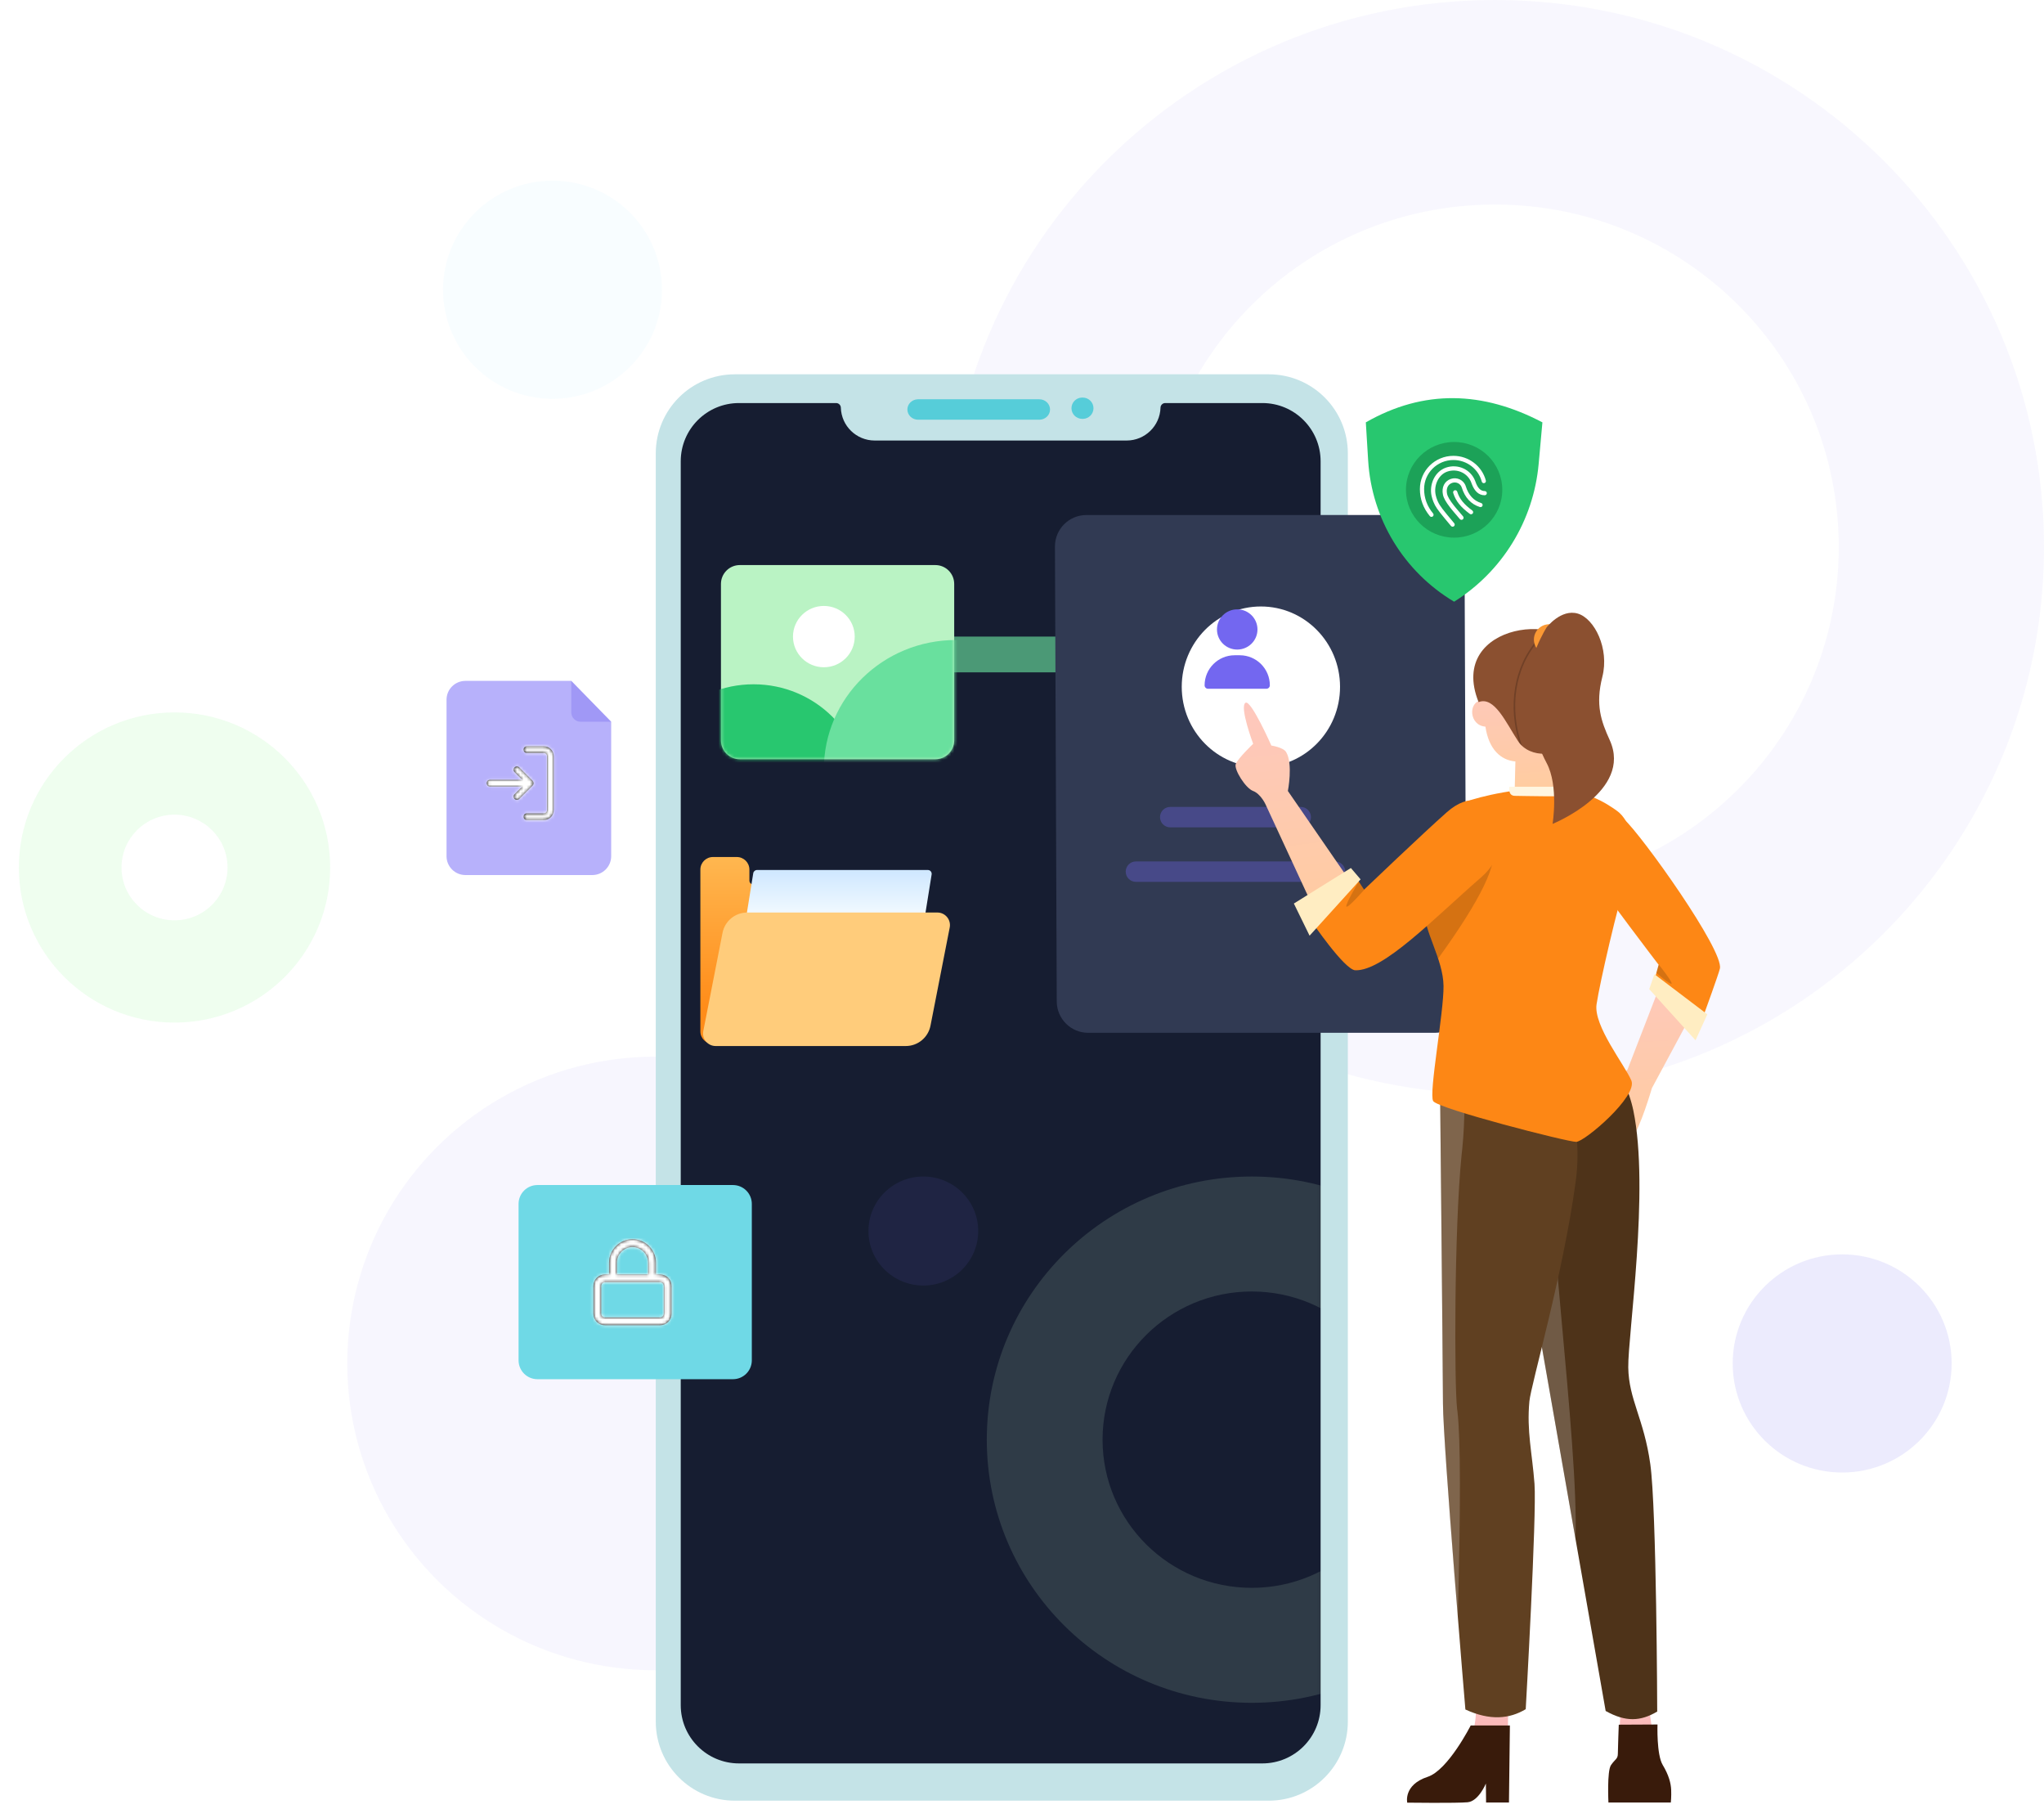 <svg fill="none" height="575" viewBox="0 0 650 575" width="650" xmlns="http://www.w3.org/2000/svg" xmlns:xlink="http://www.w3.org/1999/xlink"><filter id="a" color-interpolation-filters="sRGB" filterUnits="userSpaceOnUse" height="109.487" width="109.866" x=".563" y="221.051"><feFlood flood-opacity="0" result="BackgroundImageFix"/><feBlend in="SourceGraphic" in2="BackgroundImageFix" mode="normal" result="shape"/><feGaussianBlur result="effect1_foregroundBlur" stdDeviation="2.718"/></filter><filter id="b" color-interpolation-filters="sRGB" filterUnits="userSpaceOnUse" height="85.665" width="85.931" x="542.852" y="390.637"><feFlood flood-opacity="0" result="BackgroundImageFix"/><feBlend in="SourceGraphic" in2="BackgroundImageFix" mode="normal" result="shape"/><feGaussianBlur result="effect1_foregroundBlur" stdDeviation="4.077"/></filter><filter id="c" color-interpolation-filters="sRGB" filterUnits="userSpaceOnUse" height="220.612" width="186.818" x="307.478" y="135.738"><feFlood flood-opacity="0" result="BackgroundImageFix"/><feColorMatrix in="SourceAlpha" type="matrix" values="0 0 0 0 0 0 0 0 0 0 0 0 0 0 0 0 0 0 127 0"/><feOffset dx="8" dy="9"/><feGaussianBlur stdDeviation="14"/><feColorMatrix type="matrix" values="0 0 0 0 0.086 0 0 0 0 0.114 0 0 0 0 0.192 0 0 0 0.7 0"/><feBlend in2="BackgroundImageFix" mode="normal" result="effect1_dropShadow"/><feBlend in="SourceGraphic" in2="effect1_dropShadow" mode="normal" result="shape"/></filter><filter id="d" color-interpolation-filters="sRGB" filterUnits="userSpaceOnUse" height="107.09" width="106.341" x="347.798" y="162.812"><feFlood flood-opacity="0" result="BackgroundImageFix"/><feColorMatrix in="SourceAlpha" type="matrix" values="0 0 0 0 0 0 0 0 0 0 0 0 0 0 0 0 0 0 127 0"/><feOffset dx="8" dy="9"/><feGaussianBlur stdDeviation="14"/><feColorMatrix type="matrix" values="0 0 0 0 0.076 0 0 0 0 0.583 0 0 0 0 0.879 0 0 0 0.229 0"/><feBlend in2="BackgroundImageFix" mode="normal" result="effect1_dropShadow"/><feColorMatrix in="SourceAlpha" type="matrix" values="0 0 0 0 0 0 0 0 0 0 0 0 0 0 0 0 0 0 127 0"/><feOffset dy="2"/><feGaussianBlur stdDeviation="7.5"/><feColorMatrix type="matrix" values="0 0 0 0 0.504 0 0 0 0 0.7 0 0 0 0 1 0 0 0 0.234 0"/><feBlend in2="effect1_dropShadow" mode="normal" result="effect2_dropShadow"/><feBlend in="SourceGraphic" in2="effect2_dropShadow" mode="normal" result="shape"/></filter><linearGradient id="e" gradientUnits="userSpaceOnUse" x1="299.098" x2="299.098" y1="320.699" y2="251.956"><stop offset="0" stop-color="#ff8c19"/><stop offset="1" stop-color="#ffc967"/></linearGradient><linearGradient id="f" gradientUnits="userSpaceOnUse" x1="290.964" x2="290.964" y1="293.294" y2="261.963"><stop offset="0" stop-color="#f8fdff"/><stop offset="1" stop-color="#aad4ff"/></linearGradient><linearGradient id="g"><stop offset="0" stop-color="#fdc6c6"/><stop offset="1" stop-color="#ffcca1"/></linearGradient><linearGradient id="h" gradientUnits="userSpaceOnUse" x1="502.994" x2="507.069" xlink:href="#g" y1="290.908" y2="361.835"/><linearGradient id="i"><stop offset="0" stop-color="#fdc6c6"/><stop offset="1" stop-color="#fab2b2"/></linearGradient><linearGradient id="j" gradientUnits="userSpaceOnUse" x1="512.463" x2="514.125" xlink:href="#i" y1="538.098" y2="557.265"/><linearGradient id="k" gradientUnits="userSpaceOnUse" x1="462.622" x2="464.195" xlink:href="#i" y1="536.167" y2="556.674"/><linearGradient id="l" gradientUnits="userSpaceOnUse" x1="462.262" x2="465.66" xlink:href="#g" y1="204.745" y2="250.978"/><linearGradient id="m" gradientUnits="userSpaceOnUse" x1="386.111" x2="396.752" xlink:href="#g" y1="205.324" y2="292.76"/><mask id="n" height="433" maskUnits="userSpaceOnUse" width="204" x="216" y="128"><path clip-rule="evenodd" d="m216.477 146.66c0-10.229 8.292-18.522 18.522-18.522h30.889c.813 0 1.478.646 1.502 1.459.169 5.822 4.938 10.454 10.763 10.454h80.131c5.824 0 10.593-4.632 10.763-10.454.023-.813.689-1.459 1.501-1.459h30.89c10.229 0 18.522 8.293 18.522 18.522v395.445c0 10.229-8.293 18.522-18.522 18.522h-166.439c-10.23 0-18.522-8.293-18.522-18.522z" fill="#fff" fill-rule="evenodd"/></mask><mask id="o" height="24" maskUnits="userSpaceOnUse" width="23" x="154" y="237"><path clip-rule="evenodd" d="m176.099 257.505v-17.047c0-1.811-1.385-3.196-3.196-3.196h-5.328c-.64 0-1.066.426-1.066 1.065s.426 1.066 1.066 1.066h5.328c.639 0 1.065.426 1.065 1.065v17.047c0 .639-.426 1.065-1.065 1.065h-5.328c-.64 0-1.066.426-1.066 1.066 0 .639.426 1.065 1.066 1.065h5.328c1.811 0 3.196-1.385 3.196-3.196zm-6.5-8.95c.107.32.107.639 0 .853 0 .106-.106.213-.213.319l-4.262 4.262c-.214.213-.533.319-.746.319s-.533-.106-.746-.319c-.427-.426-.427-1.066 0-1.492l2.451-2.45h-10.23c-.64 0-1.066-.426-1.066-1.066 0-.639.426-1.065 1.066-1.065h10.23l-2.451-2.451c-.427-.426-.427-1.065 0-1.491.426-.426 1.065-.426 1.492 0l4.262 4.262c.053.053.08.106.107.159.026.054.053.107.106.16z" fill="#fff" fill-rule="evenodd"/></mask><mask id="p" height="29" maskUnits="userSpaceOnUse" width="26" x="188" y="393"><path clip-rule="evenodd" d="m209.841 405.159h-1.243v-3.729c0-4.102-3.357-7.458-7.46-7.458-4.102 0-7.459 3.356-7.459 7.458v3.729h-1.243c-2.114 0-3.73 1.615-3.73 3.729v8.701c0 2.113 1.616 3.728 3.73 3.728h17.405c2.113 0 3.729-1.615 3.729-3.728v-8.701c0-2.114-1.616-3.729-3.729-3.729zm-13.676-3.729c0-2.735 2.238-4.972 4.973-4.972s4.973 2.237 4.973 4.972v3.729h-9.946zm13.676 17.401c.746 0 1.243-.497 1.243-1.242v-8.701c0-.746-.497-1.243-1.243-1.243h-17.405c-.746 0-1.244.497-1.244 1.243v8.701c0 .745.498 1.242 1.244 1.242z" fill="#fff" fill-rule="evenodd"/></mask><mask id="q" height="63" maskUnits="userSpaceOnUse" width="75" x="229" y="179"><path d="m229.265 185.646c0-3.313 2.686-6 6-6h62.175c3.314 0 6 2.687 6 6v49.73c0 3.314-2.686 6-6 6h-62.175c-3.314 0-6-2.686-6-6z" fill="#fff"/></mask><path clip-rule="evenodd" d="m650 173.93c0-96.059-78.171-173.93-174.598-173.93-96.428 0-174.598 77.871-174.598 173.93 0 96.058 78.17 173.929 174.598 173.929 96.427 0 174.598-77.871 174.598-173.929zm-283.926 0c0-60.149 48.948-108.91 109.328-108.91s109.327 48.761 109.327 108.91c0 60.148-48.947 108.909-109.327 108.909s-109.328-48.761-109.328-108.909z" fill="#7367f0" fill-rule="evenodd" opacity=".053"/><g filter="url(#a)" opacity=".141"><path clip-rule="evenodd" d="m104.993 275.795c0-27.232-22.16-49.307-49.496-49.307s-49.497 22.075-49.497 49.307 22.16 49.307 49.497 49.307 49.496-22.075 49.496-49.307zm-66.358 0c0-9.277 7.549-16.797 16.861-16.797 9.312 0 16.861 7.52 16.861 16.797s-7.549 16.797-16.861 16.797c-9.312 0-16.861-7.52-16.861-16.797z" fill="#8bf78f" fill-rule="evenodd"/></g><ellipse cx="208.338" cy="433.469" fill="#7367f0" fill-opacity=".061" rx="97.905" ry="97.531"/><ellipse cx="175.702" cy="92.112" fill="#cef5ff" opacity=".141" rx="34.811" ry="34.678"/><g filter="url(#b)"><ellipse cx="585.818" cy="433.469" fill="#7367f0" fill-opacity=".136" rx="34.811" ry="34.678"/></g><path clip-rule="evenodd" d="m208.539 144.137c0-13.883 11.254-25.137 25.137-25.137h169.805c13.883 0 25.137 11.254 25.137 25.137v403.199c0 13.882-11.254 25.137-25.137 25.137h-169.805c-13.883 0-25.137-11.255-25.137-25.137z" fill="#c4e3e7" fill-rule="evenodd"/><path clip-rule="evenodd" d="m216.477 146.66c0-10.229 8.292-18.522 18.522-18.522h30.889c.813 0 1.478.646 1.502 1.459.169 5.822 4.938 10.454 10.763 10.454h80.131c5.824 0 10.593-4.632 10.763-10.454.023-.813.689-1.459 1.501-1.459h30.89c10.229 0 18.522 8.293 18.522 18.522v395.445c0 10.229-8.293 18.522-18.522 18.522h-166.439c-10.23 0-18.522-8.293-18.522-18.522z" fill="#161d31" fill-rule="evenodd"/><g mask="url(#n)"><ellipse cx="293.623" cy="391.368" fill="#7367f0" opacity=".099" rx="17.453" ry="17.328"/><g clip-rule="evenodd" fill-rule="evenodd"><path d="m398.068 374.04c46.538 0 84.265 37.456 84.265 83.66s-37.727 83.659-84.265 83.659-84.265-37.455-84.265-83.659 37.727-83.66 84.265-83.66zm0 36.55c-26.206 0-47.45 21.092-47.45 47.11 0 26.017 21.244 47.109 47.45 47.109s47.45-21.092 47.45-47.109c0-26.018-21.244-47.11-47.45-47.11z" fill="#c8f5d0" opacity=".141"/><path d="m241.264 208.075c0-3.141 2.545-5.686 5.685-5.686h144.07c3.14 0 5.685 2.545 5.685 5.686 0 3.14-2.545 5.685-5.685 5.685h-144.07c-3.14 0-5.685-2.545-5.685-5.685z" fill="#68de9e" fill-opacity=".642"/></g></g><path d="m330.508 126.939c1.882 0 3.408 1.455 3.408 3.249 0 1.754-1.459 3.184-3.284 3.247l-.124.002h-38.546c-1.882 0-3.408-1.455-3.408-3.249 0-1.755 1.459-3.184 3.284-3.247l.124-.002z" fill="#56cdd9"/><path d="m344.322 126.397c1.883 0 3.409 1.516 3.409 3.385 0 1.827-1.459 3.317-3.284 3.382l-.125.002h-.179c-1.882 0-3.409-1.515-3.409-3.384 0-1.828 1.459-3.317 3.284-3.382l.125-.003z" fill="#56cdd9"/><path clip-rule="evenodd" d="m222.72 276.463c0-2.209 1.791-4 4-4h7.593c2.21 0 4 1.791 4 4v3.503c0 .673.546 1.219 1.22 1.219h50.009c2.209 0 4 1.791 4 4v42.698c0 2.209-1.791 4-4 4h-62.822c-2.209 0-4-1.791-4-4z" fill="url(#e)" fill-rule="evenodd"/><path clip-rule="evenodd" d="m239.536 277.616c.095-.591.605-1.026 1.203-1.026h54.322c.751 0 1.323.671 1.204 1.413l-8.16 50.791c-.095.591-.605 1.026-1.204 1.026h-54.322c-.75 0-1.323-.671-1.204-1.412z" fill="url(#f)" fill-rule="evenodd"/><path clip-rule="evenodd" d="m298.086 290.108c2.518 0 4.41 2.298 3.926 4.769l-6.113 31.214c-.736 3.754-4.026 6.463-7.851 6.463h-60.469c-2.518 0-4.409-2.298-3.925-4.769l6.113-31.215c.735-3.754 4.025-6.462 7.85-6.462z" fill="#ffcc7b" fill-rule="evenodd"/><path clip-rule="evenodd" d="m142 222.468c0-3.314 2.686-6 6-6h33.667l12.692 12.995v42.734c0 3.314-2.686 6-6 6h-40.359c-3.314 0-6-2.686-6-6z" fill="#b7b1fb" fill-rule="evenodd"/><path clip-rule="evenodd" d="m176.099 257.505v-17.047c0-1.811-1.385-3.196-3.196-3.196h-5.328c-.64 0-1.066.426-1.066 1.065s.426 1.066 1.066 1.066h5.328c.639 0 1.065.426 1.065 1.065v17.047c0 .639-.426 1.065-1.065 1.065h-5.328c-.64 0-1.066.426-1.066 1.066 0 .639.426 1.065 1.066 1.065h5.328c1.811 0 3.196-1.385 3.196-3.196zm-6.5-8.95c.107.32.107.639 0 .853 0 .106-.106.213-.213.319l-4.262 4.262c-.214.213-.533.319-.746.319s-.533-.106-.746-.319c-.427-.426-.427-1.066 0-1.492l2.451-2.45h-10.23c-.64 0-1.066-.426-1.066-1.066 0-.639.426-1.065 1.066-1.065h10.23l-2.451-2.451c-.427-.426-.427-1.065 0-1.491.426-.426 1.065-.426 1.492 0l4.262 4.262c.053.053.08.106.107.159.026.054.053.107.106.16z" fill="#000" fill-rule="evenodd"/><g mask="url(#o)"><path d="m152.656 236.196h25.575v25.57h-25.575z" fill="#fff"/></g><path d="m194.358 229.463h-9.692c-1.657 0-3-1.343-3-3v-9.995z" fill="#7367f0" opacity=".34"/><path clip-rule="evenodd" d="m164.907 382.748c0-3.314 2.687-6 6-6h62.175c3.314 0 6 2.686 6 6v49.729c0 3.314-2.686 6-6 6h-62.175c-3.313 0-6-2.686-6-6z" fill="#6fd9e6" fill-rule="evenodd"/><path clip-rule="evenodd" d="m209.841 405.159h-1.243v-3.729c0-4.102-3.357-7.458-7.46-7.458-4.102 0-7.459 3.356-7.459 7.458v3.729h-1.243c-2.114 0-3.73 1.615-3.73 3.729v8.701c0 2.113 1.616 3.728 3.73 3.728h17.405c2.113 0 3.729-1.615 3.729-3.728v-8.701c0-2.114-1.616-3.729-3.729-3.729zm-13.676-3.729c0-2.735 2.238-4.972 4.973-4.972s4.973 2.237 4.973 4.972v3.729h-9.946zm13.676 17.401c.746 0 1.243-.497 1.243-1.242v-8.701c0-.746-.497-1.243-1.243-1.243h-17.405c-.746 0-1.244.497-1.244 1.243v8.701c0 .745.498 1.242 1.244 1.242z" fill="#000" fill-rule="evenodd"/><g mask="url(#p)"><path d="m186.22 392.729h29.837v29.832h-29.837z" fill="#fff"/></g><path d="m229.265 185.646c0-3.313 2.686-6 6-6h62.175c3.314 0 6 2.687 6 6v49.73c0 3.314-2.686 6-6 6h-62.175c-3.314 0-6-2.686-6-6z" fill="#baf3c4"/><g mask="url(#q)"><ellipse cx="261.989" cy="202.389" fill="#fff" rx="9.817" ry="9.747"/><ellipse cx="239.627" cy="252.747" fill="#28c76f" rx="35.451" ry="35.197"/><ellipse cx="303.986" cy="244.625" fill="#69e09e" rx="41.996" ry="41.153"/></g><g filter="url(#c)"><path clip-rule="evenodd" d="m327.477 164.778c-.022-5.539 4.462-10.04 10-10.04h110.243c5.507 0 9.978 4.453 10 9.96l.575 144.612c.022 5.538-4.462 10.04-10 10.04h-110.243c-5.507 0-9.978-4.453-10-9.96z" fill="#313a53" fill-rule="evenodd"/></g><path d="m368.889 259.786c0-1.794 1.454-3.249 3.249-3.249h41.497c1.795 0 3.249 1.455 3.249 3.249 0 1.795-1.454 3.249-3.249 3.249h-41.497c-1.795 0-3.249-1.454-3.249-3.249z" fill="#7367f0" opacity=".34"/><path d="m357.98 277.114c0-1.794 1.455-3.249 3.249-3.249h63.314c1.795 0 3.249 1.455 3.249 3.249 0 1.794-1.454 3.249-3.249 3.249h-63.314c-1.794 0-3.249-1.455-3.249-3.249z" fill="#7367f0" opacity=".34"/><g filter="url(#d)"><ellipse cx="392.968" cy="207.357" fill="#fff" rx="25.17" ry="25.545"/></g><g clip-rule="evenodd" fill-rule="evenodd"><path d="m393.443 206.51c3.556 0 6.439-2.862 6.439-6.393 0-3.53-2.883-6.392-6.439-6.392s-6.439 2.862-6.439 6.392c0 3.531 2.883 6.393 6.439 6.393zm-.812 1.81c-5.281 0-9.562 4.281-9.562 9.561 0 .604.49 1.093 1.093 1.093h18.562c.603 0 1.093-.489 1.093-1.093 0-5.28-4.281-9.561-9.562-9.561z" fill="#7367f0"/><path d="m517.545 340.072s-12.198 11.98-11.45 13.151c.748 1.18 6.895-1.56 6.895-1.56s-7.669 12.584-6.091 13.551c1.577.967 9.646-.991 12.12-3.585 2.475-2.594 6.293-15.684 6.293-15.684l18.553-34.495-13.455-4.623z" fill="url(#h)"/><path d="m505.088 276.306c5.123 7.902 22.367 30.423 22.367 30.423l-1.257 4.493 15.847 10.786s4.502-12.348 4.893-14.085c1.288-5.73-24.746-42.297-30.576-47.581-9.178-8.32-19.102 3.887-11.274 15.964z" fill="#fd8715"/><path d="m531.576 312.707c.296-.572-4.096-6.059-4.096-6.059l-.744 2.668s4.545 3.964 4.84 3.391z" fill="#000" fill-opacity=".16"/><path d="m526.1 309.714 16.836 12.765-3.752 8.255-14.72-16.256z" fill="#ffedc2"/><path d="m515.472 542.024-.935 15.818 11.987.31-2.253-16.128z" fill="url(#j)"/><path d="m527.092 548.256s-.336 9.526 1.651 12.852c2 3.325 2.605 5.904 2.694 7.893.094 2.132-.109 4.064-.109 4.064h-19.84s-.497-10.023.817-11.913c1.314-1.889 2.176-1.922 2.176-3.592.011-1.67.295-9.242.295-9.242z" fill="#391b0b"/><path d="m473.239 330.841 31.097-3.356.457.421c2.216 2.097 11.848 11.833 14.615 25.142 5.225 25.125-1.768 71.53-1.613 81.705.148 10.176 4.991 16.316 7.004 30.703 2.012 14.387 2.202 78.687 2.202 78.687-5.336 3.14-10.031 3.364-16.394-.188z" fill="#4e3319"/><path d="m501.016 489.256-27.777-158.415 17.29-1.866c.77 55.033 11.523 129.422 10.487 160.281z" fill="#fff" fill-opacity=".192"/><path d="m479.609 540.361-10.222.165s.672 10.534-3.259 14.102l-.215.187c-4.745 3.949 13.563 2.524 13.563 2.524z" fill="url(#k)"/><path d="m480.151 548.573-.294 24.483-7.279.005-.063-6.033s-2.296 5.625-5.805 5.95c-3.519.325-19.201.126-19.201.126s-1.303-5.648 6.503-8.213c6.493-2.132 13.672-16.318 13.672-16.318z" fill="#391b0b"/><path d="m457.814 333.019 34.919-1.175.261.479c1.694 3.191 10.978 21.872 8.112 43.105-4.024 29.804-14.253 64.743-14.754 70.081-.893 9.516.893 16.406 1.625 26.235s-2.792 71.647-2.792 71.647c-5.182 3.094-11.348 3.701-19.187.093 0 0-7.077-83.966-7.129-97.255-.052-13.288-1.055-113.21-1.055-113.21z" fill="#604021"/><path d="m465 365.255-.232 2.208c-2.327 23.285-2.31 72.735-1.408 80.361l.123.983c1 8.605 1.032 30.453.097 65.543l-1.216-15.142c-2.306-29.136-3.471-46.796-3.495-52.979l-.042-6.399c-.201-25.874-1.013-106.812-1.013-106.812l7.365-.247c.787 12.776.727 23.604-.179 32.484z" fill="#fff" fill-opacity=".192"/><path d="m471.13 222.653c-4.296.467-3.992 7.966 1.238 8.358 1.069 7.229 4.882 10.673 9.53 11.072l-.258 10.935 20.559-.012s-5.789-7.725-5.5-18.3c.288-10.576-.194-20.51-.194-20.51l-26.629.474z" fill="url(#l)"/><path d="m470.195 223.215c5.004-1.965 8.701 6.494 12.53 12.374 3.829 5.879 13.749 4.88 15.116 0 5.176-10.69 9.637-25.222 3.597-26.415-.851-15.448-41.579-11.801-31.243 14.041z" fill="#8b5030"/><path d="m498.141 203.079h-8.86-.112l-.074.083c-7.849 8.698-9.595 21.519-5.904 33.073.256.321.533.618.826.891-4.085-11.645-2.504-24.745 5.375-33.547h9.342c-.19-.173-.388-.339-.593-.5z" fill="#000" fill-opacity=".199"/></g><ellipse cx="492.697" cy="203.329" fill="#fb9934" rx="4.909" ry="4.873"/><path clip-rule="evenodd" d="m465.736 255.135c-4.587 6.69-12.231 29.395-12.665 34.502-.488 5.892 5.874 15.278 5.978 23.807.093 8.53-4.745 34.214-3.291 36.614 1.442 2.399 42.796 13.021 45.494 12.964 2.687-.058 19.649-14.515 17.521-19.511-2.14-4.996-12.073-17.412-11.061-24.219 1-6.807 6.809-31.932 9.693-40.483 2.873-8.552 1.915-17.53-3.446-21.209-2.654-1.821-9.733-6.994-22.34-6.97s-25.527 3.987-25.883 4.505z" fill="#fd8715" fill-rule="evenodd"/><path clip-rule="evenodd" d="m479.971 250.141s-.531 2.877 1.792 2.877c2.322 0 17.902.509 20.011-.401 2.11-.909 1.477-2.476 1.477-2.476z" fill="#fff6e1" fill-rule="evenodd"/><path clip-rule="evenodd" d="m459.078 269.604.141-.071c8.495-4.21 13.598-4.396 15.308-.558 2.211 4.962-3.523 16.883-17.2 35.765-1.879-5.727-4.581-11.187-4.256-15.103.251-2.956 2.917-11.805 6.007-20.033z" fill="#000" fill-opacity=".16" fill-rule="evenodd"/><path clip-rule="evenodd" d="m402.413 255.658s-1.53-3.298-3.936-4.19c-2.405-.892-6.084-6.803-5.515-8.519s5.545-6.476 5.545-6.476-4.399-11.72-2.451-13.043c1.721-1.169 8.235 13.593 8.235 13.593s3.83.573 4.713 2.083c2.228 3.804.544 12.362.544 12.362l22.608 32.799-10.374 13.205z" fill="url(#m)" fill-rule="evenodd"/><path clip-rule="evenodd" d="m460.125 258.201c-7.646 6.744-26.348 24.635-26.348 24.635s-2.778-4.227-2.778-4.227l-13.986 14.219s10.55 15.536 13.986 15.645c8.951.283 24.99-16.497 40.069-29.599 13.52-11.748 3.309-33.243-10.943-20.673z" fill="#fd8715" fill-rule="evenodd"/><path clip-rule="evenodd" d="m433.832 282.857s-5.246 6.024-5.679 5.367 3.957-7.98 3.957-7.98z" fill="#000" fill-opacity=".16" fill-rule="evenodd"/><path clip-rule="evenodd" d="m432.673 279.567-16.221 17.905-4.998-10.218 18.133-11.297z" fill="#ffedc2" fill-rule="evenodd"/><path clip-rule="evenodd" d="m491.835 199.45s4.594-5.94 9.898-4.381c5.304 1.558 10.101 11.111 7.823 20.09-2.266 8.981-.397 14.103 2.353 20.156 7.386 16.28-18.188 26.618-18.188 26.618s1.996-12.064-1.886-19.349c-3.997-7.502-6.267-17.123-6.267-23.01 0-10.238 6.267-20.124 6.267-20.124z" fill="#8b5030" fill-rule="evenodd"/><path clip-rule="evenodd" d="m434.338 134.277c18.48-10.572 37.212-9.946 56.155 0l-1.2 13.269c-1.627 17.983-11.571 34.17-26.878 43.749-15.969-9.512-26.202-26.306-27.335-44.86z" fill="#28c76f" fill-rule="evenodd"/><ellipse cx="462.416" cy="155.723" fill="#1ca258" rx="15.315" ry="15.205"/><path clip-rule="evenodd" d="m462.197 144.922c4.871 0 9.087 3.259 10.31 7.856.095.355-.119.719-.476.813-.358.094-.725-.118-.819-.473-1.069-4.016-4.756-6.866-9.015-6.866-5.149 0-9.322 4.129-9.322 9.22 0 2.874.949 5.457 2.859 7.775.235.284.193.703-.094.936-.286.232-.708.191-.943-.094-2.104-2.552-3.162-5.433-3.162-8.617 0-5.827 4.774-10.55 10.662-10.55z" fill="#fff" fill-rule="evenodd"/><path clip-rule="evenodd" d="m459.827 148.663c3.792-1.296 7.886.58 9.285 4.249l.076.21c.719 2.073 1.697 3.011 2.948 2.995.37-.005.674.289.678.657.005.367-.291.669-.661.673-1.865.024-3.25-1.244-4.142-3.64l-.09-.252c-1.078-3.107-4.489-4.717-7.658-3.634-2.853.975-4.378 4.423-3.707 7.462.13.592.295 1.123.508 1.635l.191.442c.636 1.396 1.463 2.443 5.199 6.9.236.283.198.702-.087.937-.284.235-.707.196-.944-.086l-2.003-2.403c-2.404-2.912-2.947-3.742-3.553-5.182l-.042-.101c-.243-.586-.432-1.191-.579-1.857-.805-3.651 1.026-7.789 4.581-9.005z" fill="#fff" fill-rule="evenodd"/><path clip-rule="evenodd" d="m461.375 152.255c1.964-.672 4.137.377 4.747 2.338.881 2.825 2.501 4.58 4.893 5.334.353.111.548.485.436.835s-.489.544-.841.433c-2.831-.892-4.763-2.985-5.768-6.209-.384-1.233-1.772-1.903-3.031-1.473-1.34.458-2.003 1.741-1.637 3.497.185.893.92 2.109 2.171 3.693l.213.268c.176.219.36.443.56.682l2.153 2.529c.236.283.196.703-.089.937s-.708.194-.944-.089l-1.722-2.018-.431-.511c-.204-.245-.393-.475-.574-.7l-.434-.549c-1.246-1.61-1.988-2.88-2.216-3.973-.497-2.388.512-4.34 2.514-5.024z" fill="#fff" fill-rule="evenodd"/><path clip-rule="evenodd" d="m462.568 155.878c.354-.108.728.09.837.441.722 2.341 2.136 4.002 4.796 5.985.296.22.356.637.134.931s-.642.353-.938.133c-2.866-2.137-4.453-4-5.274-6.659-.108-.351.091-.723.445-.831z" fill="#fff" fill-rule="evenodd"/></svg>